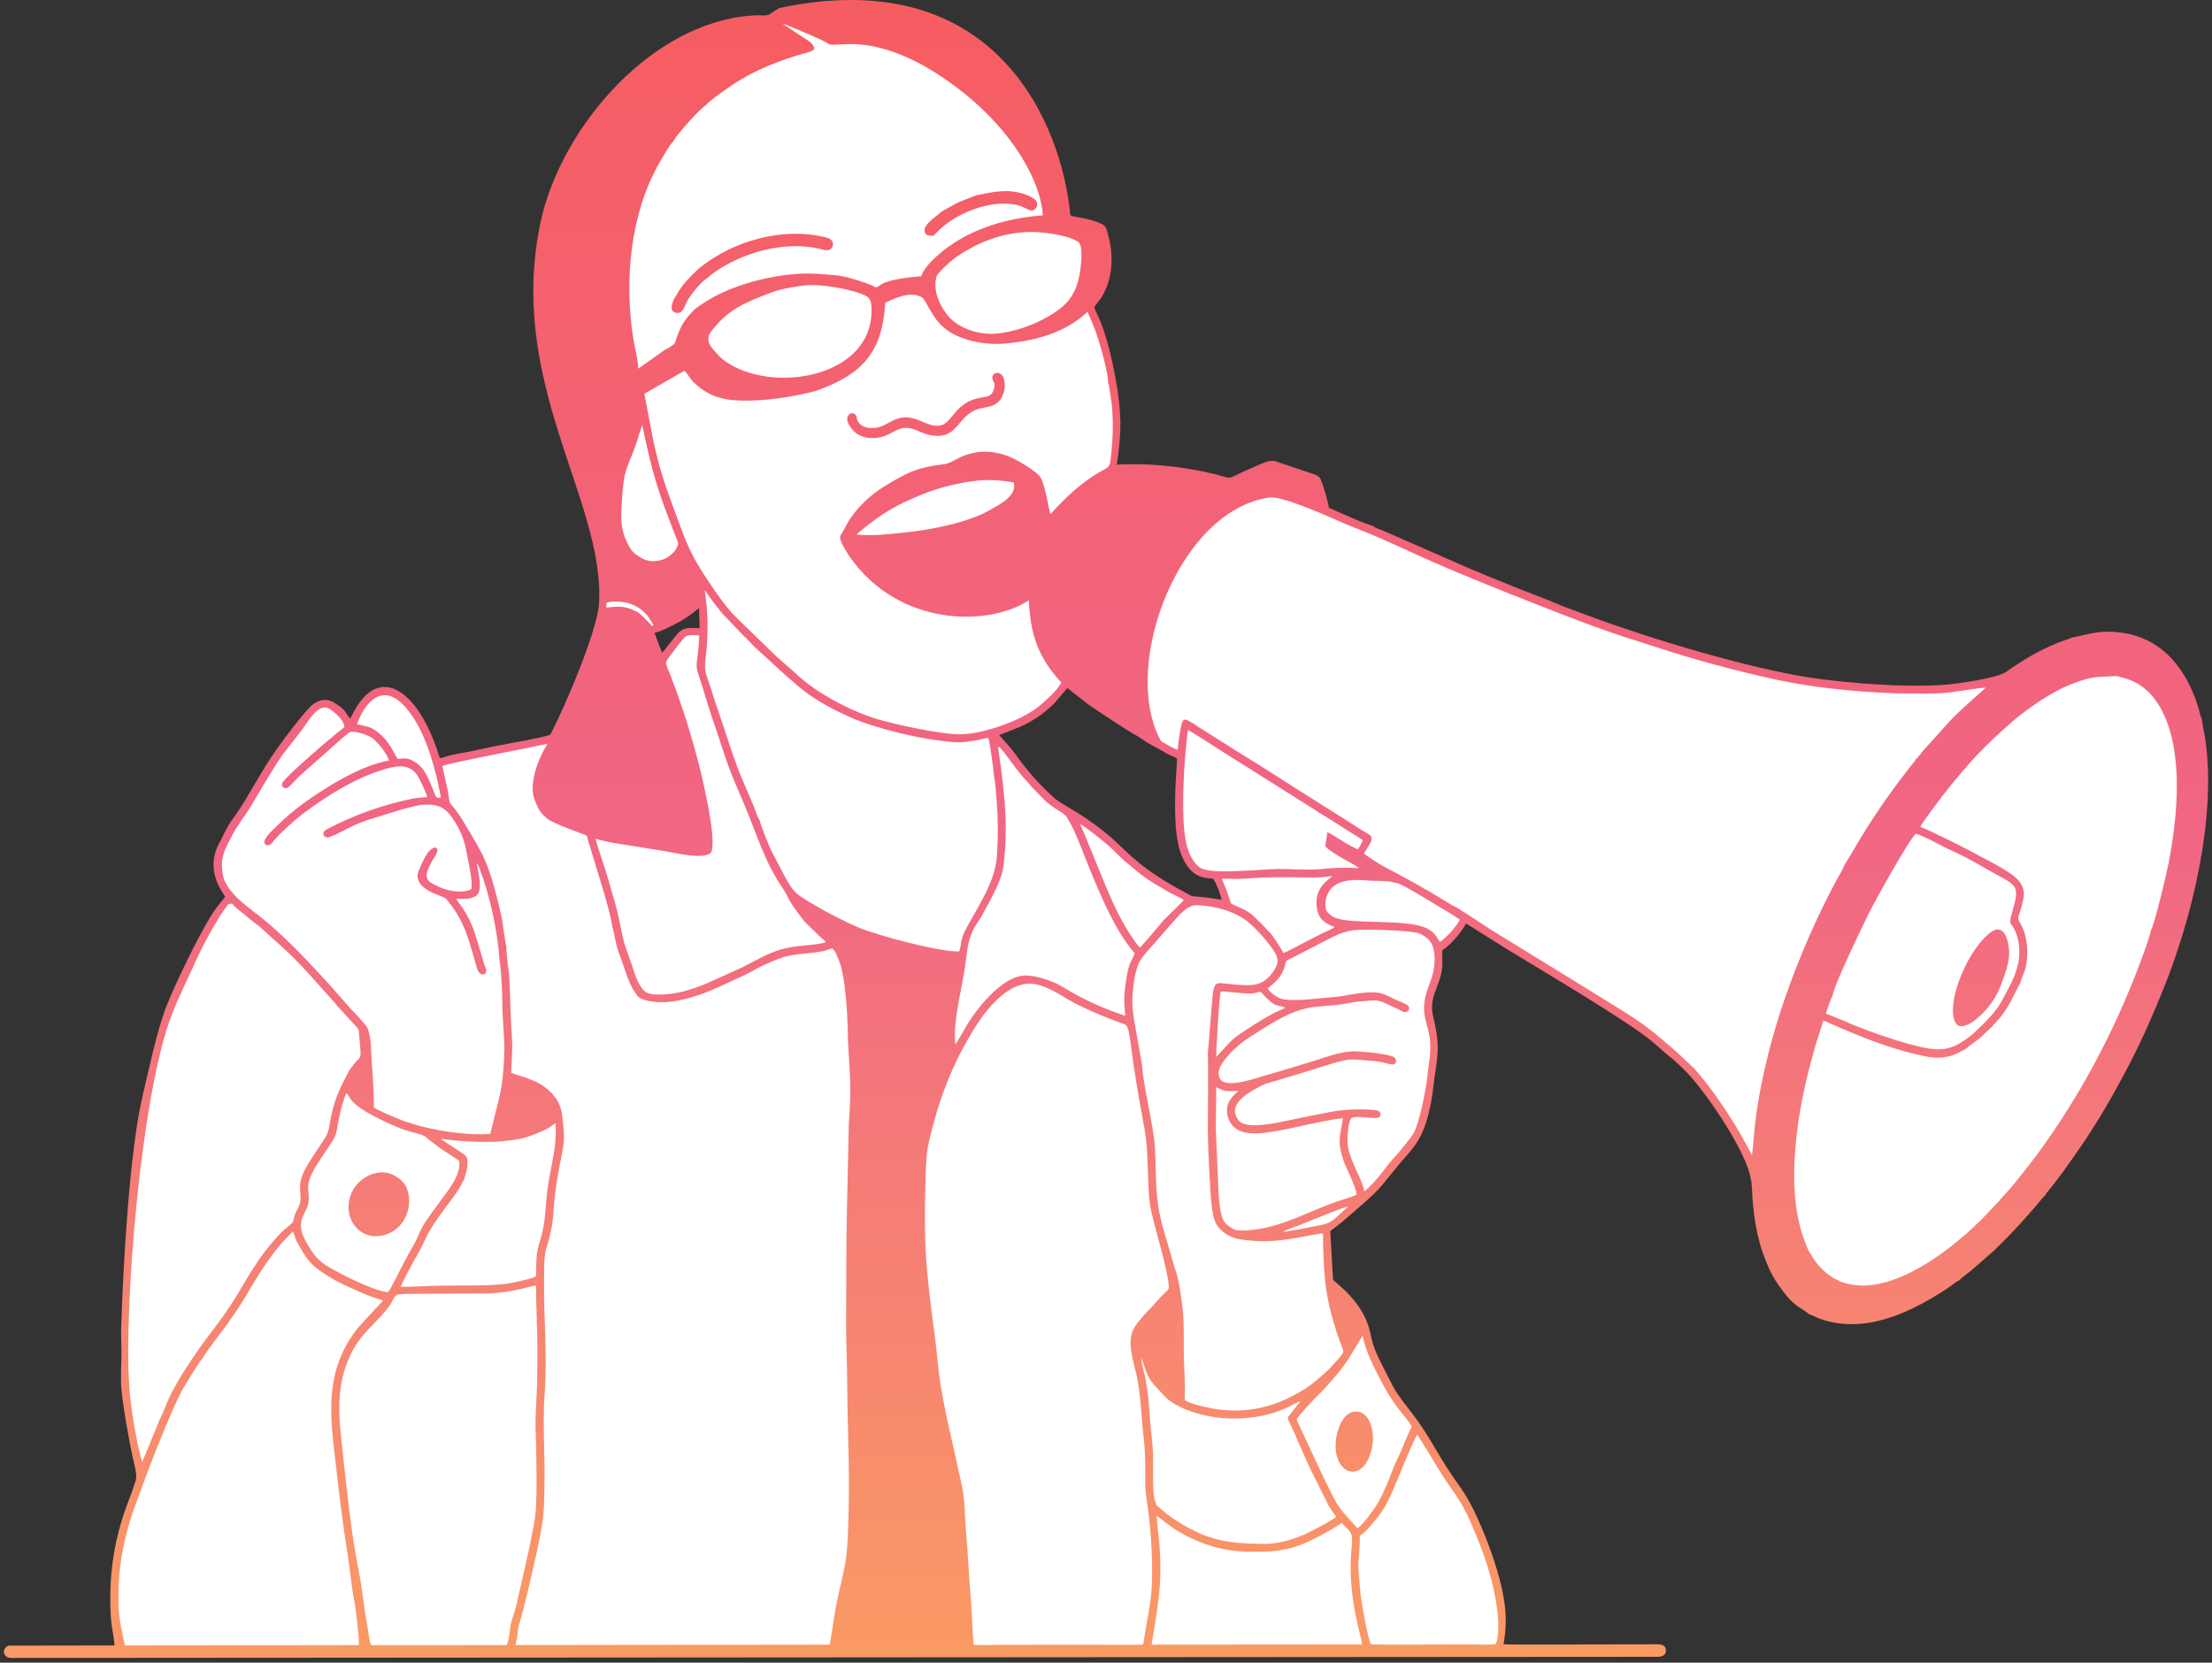 <svg width="407" height="306" viewBox="0 0 407 306" fill="none" xmlns="http://www.w3.org/2000/svg">
<rect x="0" y="0" width="407" height="306" fill="#333333" stroke="none"/>
<path fill-rule="evenodd" clip-rule="evenodd" d="M143.328 1.505C142.675 1.882 142.21 2.218 141.635 2.609C141.06 3 139.819 2.765 139.055 2.818C138.184 2.877 137.316 2.93 136.491 3.044C118.301 5.546 103.021 24.493 99.51 40.68C93.064 70.42 111.295 92.026 110.225 111.019C109.949 115.94 103.943 130.158 101.256 135.204C100.416 135.677 92.471 137.032 90.77 137.386C89.136 137.727 87.458 138.128 85.824 138.432C84.934 138.596 84.167 138.718 83.302 138.912C82.474 139.094 81.727 139.369 80.963 139.537C80.788 139.236 80.508 138.272 80.377 137.857C79.833 136.269 79.177 134.722 78.414 133.227C74.552 125.798 68.643 123.061 64.461 132.267C63.391 131.205 64.091 130.947 61.459 129.299C59.928 128.338 58.269 128.93 57.229 129.941C55.487 131.633 52.408 135.776 50.774 138.075C48.133 141.796 46.006 146.104 43.533 149.719C42.417 151.351 42.411 151.139 41.395 153.079C41.09 153.659 40.807 154.346 40.495 154.88C38.878 157.641 38.925 160.551 40.395 163.352C40.738 164.004 41.142 164.493 41.422 165.06C41.369 165.141 39.916 166.853 39.154 168.026C36.667 171.851 32.176 181.162 30.55 185.385C28.844 189.806 27.37 196.924 26.227 201.744C23.826 211.888 22.648 232.968 22.293 244.476C22.241 246.187 22.38 247.845 22.344 249.572C22.308 251.267 22.224 252.939 22.27 254.667C22.352 257.438 23.801 265.442 24.382 268.061C24.622 269.168 25.316 271.422 24.982 272.442C24.562 273.717 24.102 275.083 23.633 276.283C21.471 281.815 20.34 287.695 20.296 293.634C20.248 299.688 20.896 300.131 21.076 302.834L1.653 302.868C0.988 303.024 0.421 303.777 0.881 304.548C1.329 305.303 2.266 305.126 3.21 305.123C4.154 305.121 5.076 305.123 6.008 305.123H11.604L304.924 304.925C305.815 304.925 306.616 304.624 306.518 303.63C306.429 302.737 305.637 302.608 304.717 302.617C302.851 302.634 300.984 302.628 299.119 302.627C297.254 302.626 277.934 302.738 276.659 302.615C277.43 298.089 277.011 294.826 275.9 290.577C274.763 286.228 272.337 279.851 270.121 275.964C269.255 274.448 268.333 273.222 267.407 271.883C264.241 267.298 263.047 264.214 259.38 259.533C256.229 255.51 256.578 255.602 254.235 251.087C251.938 246.668 252.554 246.064 251.6 243.525C250.4 240.343 248.126 237.921 245.64 235.893C245.16 235.497 245.288 235.437 245.224 234.642L244.764 226.591L247.004 224.843C247.665 224.229 248.457 223.614 249.149 222.991C249.84 222.368 250.583 221.766 251.273 221.121C252.203 220.258 253.442 219.171 254.24 218.191L257.562 214.117C260.011 211.312 261.338 210.017 262.468 206.333C263.061 204.357 263.472 202.332 263.696 200.281C264.364 194.487 265.183 193.283 263.745 187.325C263.116 184.71 263.745 183.364 264.539 181.232C265.642 178.278 265.355 177.62 265.363 174.937C265.59 174.714 265.808 174.607 266.028 174.427C267.406 173.294 268.926 171.521 269.75 169.961L277.397 174.762C283.387 178.425 299.315 187.807 303.912 191.616C304.552 192.146 304.963 192.547 305.565 193.056C306.122 193.527 306.646 194.033 307.237 194.485C308.299 195.29 308.866 195.936 309.704 196.712C313.407 200.143 321.471 212.101 322.105 216.892C322.387 217.579 322.364 219.559 322.439 220.461C322.537 221.655 322.643 222.798 322.811 223.98C323.11 226.099 323.594 228.385 324.252 230.306C325.702 234.307 326.436 235.587 328.753 238.508C330.153 240.272 331.73 240.954 332.727 241.739C332.795 241.783 332.854 241.839 332.9 241.905C333.28 241.938 334.084 242.42 334.557 242.598C342.734 245.674 351.044 241.801 357.769 237.473C358.241 237.168 358.667 236.881 359.129 236.533C359.478 236.272 360.134 235.706 360.513 235.639C360.647 235.381 362.375 234.079 362.709 233.814L366.919 230.136C370.388 226.749 371.489 225.512 374.568 221.994C375.035 221.458 375.938 220.229 376.41 219.908C376.461 219.613 376.556 219.585 376.781 219.307C378.995 216.614 380.637 214.192 382.664 211.304C384.357 208.892 386.895 204.816 388.357 202.208C392.575 194.679 394.566 190.581 397.962 182.245C403.268 169.23 407.97 150.268 405.701 135.615C405.589 134.895 405.129 132.974 405.173 132.457L404.964 131.943C404.328 129.482 403.552 127.246 402.3 125.015C400.995 122.69 399.451 120.813 397.602 119.419C395.47 117.788 392.942 116.756 390.278 116.427C386.305 115.908 384.589 116.681 381.23 117.343C380.967 117.504 379.207 118.055 378.589 118.311C375.028 119.785 372.277 121.439 369.19 123.602C367.611 124.709 362.395 125.443 360.431 125.736C353.235 126.816 340.371 125.819 333.062 124.711C321.831 123.011 303.866 117.603 293.005 113.592L287.744 111.644C284.784 110.379 281.751 109.251 278.747 108.059C275.743 106.867 272.875 105.676 269.897 104.421L254.686 97.748C254.154 97.508 252.913 97.148 252.571 96.751C251.74 96.718 245.691 93.962 244.5 93.442C244.423 92.446 243.391 89.105 243.019 88.236C242.682 87.453 241.744 87.296 240.878 86.972L235.861 85.291C234.708 84.931 234.498 84.645 233.173 84.945C232.632 85.065 229.287 86.593 228.474 86.938C227.905 87.178 226.61 87.97 226.073 87.915C225.439 87.85 224.131 87.401 223.431 87.236C217.759 85.877 211.318 85.165 205.48 85.516C206.421 79.455 206.373 75.836 205.286 69.803C204.703 66.562 203.476 61.052 201.973 58.033C201.78 57.644 201.454 56.969 201.346 56.541C201.743 55.896 202.222 55.44 202.66 54.74C204.969 51.042 204.942 46.328 203.621 42.307C203.358 41.513 203.031 41.305 201.94 40.887C199.531 39.967 197.569 40.021 196.941 39.626C195.463 23.334 183.572 -7.082 143.309 1.495L143.328 1.505ZM120.437 116.484C121.776 116.168 123.679 115.144 124.859 114.521C126.875 113.459 128.513 111.956 128.621 111.905L128.734 115.614C124.972 115.388 125.333 115.862 122.49 119.349C122.37 119.49 122.322 119.559 122.184 119.742L121.835 120.128C121.727 119.97 120.474 116.664 120.432 116.484H120.437ZM187.616 133.801C188.804 133.27 189.945 132.639 191.027 131.917C192.054 131.192 193.023 130.389 193.926 129.516L196.39 126.635L198.772 128.493C199.508 129.063 200.282 129.704 201.115 130.249C203.09 131.543 206.721 134.028 208.708 135.145C209.643 135.671 210.362 136.193 211.208 136.741L215.197 138.95C215.488 139.097 216.397 139.456 216.562 139.566C216.546 141.051 216.375 142.533 216.312 144.058C216.15 148.072 215.969 154.367 217.552 157.771C218.766 160.38 220.146 161.613 223.173 161.7C223.773 162.43 224.557 164.546 224.767 165.583C223.429 165.413 222.141 165.168 220.762 165.053C218.671 164.876 219.789 165.131 217.425 163.896C214.931 162.592 211.422 160.399 209.334 158.595C208.906 158.226 208.563 157.926 208.133 157.594L204.692 154.339C203.867 153.618 203.187 153.076 202.262 152.372C200.569 151.075 198.798 149.884 196.958 148.805C195.998 148.246 195.024 147.678 194.212 147.054C193.354 146.392 190.955 143.945 190.296 143.178L188.785 141.387C187.119 139.381 186.952 138.721 184.853 136.429C184.506 136.05 184.183 135.636 183.843 135.282L187.616 133.801Z" fill="url(#paint0_linear_30_3161)"/>
<path fill-rule="evenodd" clip-rule="evenodd" d="M191.891 39.64C185.047 40.137 178.363 42.21 173.348 46.303C172.203 47.239 170.063 49.093 169.498 50.84C167.43 50.995 163.724 51.398 162.247 52.289C160.77 53.181 161.827 53.02 159.441 52.132C157.228 51.405 155.69 50.82 153.317 50.615C152.316 50.529 151.305 50.457 150.268 50.389C144.214 49.994 135.499 51.973 130.062 55.386C129.476 55.755 128.911 56.124 128.381 56.506C127.661 57.031 127.541 57.205 126.984 57.806C124.691 60.262 124.429 62.915 124.066 63.281C123.803 63.546 122.745 64.233 122.377 64.353L117.436 67.85C117.402 66.226 116.774 63.978 116.509 62.261C114.85 51.539 115.944 39.285 121.363 29.908C121.809 29.136 123.367 26.372 123.846 26.08C124.395 24.863 129.027 19.745 129.882 19.385C130.337 18.607 134.42 15.849 135.058 15.424C138.691 13.008 143.55 11.051 147.869 9.854C149.392 9.433 150.675 9.254 149.069 7.739L143.989 4.369C144.59 4.446 150.283 6.95 151.083 7.325C153.543 8.484 151.516 8.262 156.203 8.119C161.564 7.957 167.403 10.448 171.619 13.069C184.947 21.351 191.438 32.563 191.88 39.639L191.891 39.64ZM395.72 171.299C395.714 172.019 394.136 176.221 393.787 177.157C389.104 189.721 382.62 201.897 374.873 212.398C373.938 213.667 370.538 218.072 369.23 219.452L368.321 220.441C368.176 220.597 368.04 220.763 367.915 220.936C367.621 221.302 367.254 221.594 366.936 221.954C361.465 228.153 349.919 237.819 341.001 236.471C340.378 236.377 338.422 235.939 338.196 235.604C336.484 235.031 333.867 232.465 333.273 230.891C332.765 230.628 331.629 227.335 331.376 226.416C330.889 224.632 330.548 222.812 330.357 220.974C329.928 217.027 330.138 212.691 330.591 208.807C331.258 203.065 332.417 198.115 333.961 192.691C334.433 191.036 335.036 189.404 335.478 187.825C335.976 187.967 336.52 188.277 337.028 188.494C342.775 190.968 348.329 193.272 354.621 194.475C358.824 195.278 361.095 193.182 361.543 193.155L362.465 192.415C363.262 191.798 364.352 191.095 365.023 190.375C365.525 189.843 366.093 189.415 366.603 188.854L368.029 187.254C368.679 186.524 369.47 185.205 370.001 184.253C370.299 183.721 371.497 181.207 371.682 181.024C372.258 179.004 372.908 178.616 372.99 175.733C373.047 173.693 372.749 171.839 371.909 170.292C370.846 168.324 371.429 169.591 372.288 165.457C372.748 163.233 371.448 161.919 370.336 161.076C369.255 160.259 367.598 159.319 366.286 158.627C364.885 157.89 363.485 157.114 362.055 156.364C361.043 155.833 354.435 152.495 353.334 152.19C353.584 151.452 357.642 146.164 358.412 145.197C359.747 143.517 362.422 140.348 363.867 138.858C366.057 136.603 367.654 135.082 369.965 133.065C370.685 132.435 371.406 131.823 372.155 131.265C375.128 129.042 378.499 126.779 382.188 125.51C385.526 124.363 385.951 124.633 389.045 124.452C389.839 124.404 389.375 124.452 390.593 124.735C394.11 125.575 396.476 128.042 398.006 131.217C401.778 139.048 400.623 150.435 399.023 158.817C398.693 160.547 396.304 170.711 395.704 171.29L395.72 171.299ZM156.062 76.484C155.401 77.495 156.756 79.076 157.355 79.588C158.556 80.612 160.415 80.874 162.278 80.401C163.983 79.969 165.129 78.675 166.801 78.747C168.587 78.825 169.587 79.898 171.58 80.16C176.057 80.747 176.022 77.159 179.227 75.57C181.292 74.547 183.892 75.513 184.787 71.837C185.018 70.887 184.892 68.836 183.682 68.627C183.495 68.585 183.3 68.604 183.124 68.68C182.949 68.757 182.802 68.887 182.705 69.052C182.237 69.917 183.179 70.153 182.953 71.306C182.352 74.384 179.63 71.773 176.045 75.584C175.355 76.319 174.295 77.985 173.226 78.257C170.344 79 168.248 75.46 164.276 77.403C162.922 78.063 161.97 78.916 160.003 78.767C159.097 78.7 158.482 78.321 158.082 77.864C157.461 77.163 157.8 76.865 157.468 76.381C157.044 75.879 156.396 75.979 156.065 76.484H156.062ZM362.87 188.115C363.84 187.514 364.86 186.467 365.588 185.637C366.657 184.418 367.48 183.053 368.177 181.233C368.745 179.75 369.59 177.539 369.672 175.743C369.761 173.807 368.97 169.555 366.248 171.61C362.252 174.619 358.385 183.573 359.532 187.574C360.096 189.542 361.601 188.888 362.87 188.11V188.115ZM252.51 266.055C252.943 263.556 252.111 260.198 249.906 259.814C247.513 259.402 246.211 262.411 245.869 264.587C244.788 271.506 251.194 273.662 252.51 266.053V266.055ZM69.214 215.882C66.462 216.463 64.065 218.989 64.133 222.29C64.196 225.457 66.811 228.131 70.291 227.4C75.671 226.271 76.606 219.31 73.562 216.997C72.448 216.148 71.119 215.48 69.214 215.882ZM124.148 54.754C124.06 55.053 122.786 57.178 124.35 57.555C125.681 57.875 125.96 56.247 126.422 55.44C127.205 54.071 129.079 51.713 130.363 51.017L130.61 50.743C130.765 50.613 130.828 50.573 130.952 50.482C136.436 46.377 144.872 44.083 151.506 45.976C153.327 46.495 153.848 44.528 152.578 43.904C151.886 43.564 149.725 43.243 148.834 43.148C142.42 42.468 135.582 44.588 130.782 47.81C129.964 48.357 128.795 49.181 128.175 49.801C126.762 51.216 126.112 51.746 124.956 53.478C124.782 53.739 124.285 54.678 124.148 54.754ZM179.701 35.909L176.284 37.247L173.243 38.935L172.62 39.48C171.762 40.133 169.773 41.542 170.161 42.71C170.401 43.43 171.012 43.377 171.756 43.4L173.047 42.102C176.348 39.102 181.932 36.919 186.465 37.596C188.918 37.956 189.431 39.277 190.427 38.492C190.553 38.389 190.655 38.261 190.728 38.115C190.8 37.97 190.84 37.811 190.846 37.648C190.851 37.486 190.822 37.324 190.76 37.174C190.699 37.024 190.605 36.889 190.487 36.778C190.137 36.432 189.375 36.065 188.815 35.852C185.594 34.634 182.898 35.299 179.705 35.909H179.701ZM250.197 282.673C250.613 282.341 250.836 282.233 251.195 281.88C251.554 281.528 251.726 281.322 252.056 280.941C254.271 278.381 254.794 277.608 256.326 274.219C257.175 272.341 259.964 265.171 260.75 264.065C261.131 264.378 264.968 270.953 265.937 272.356C268.301 275.776 269.15 276.826 270.903 280.878C273.127 286.025 274.798 290.891 275.525 296.526C275.708 297.944 275.856 301.401 275.197 302.574C274.342 302.779 270.684 302.636 269.544 302.636C266.942 302.636 253.648 302.756 252.254 302.624C251.695 301.736 250.472 294.797 250.333 293.382C249.567 285.835 250.141 288.648 250.202 282.669L250.197 282.673ZM212.827 278.989C212.923 281.029 213.264 282.984 213.385 285.031C213.677 289.911 213.436 292.515 212.777 297.222L211.893 302.684L250.597 302.654C250.691 301.611 247.808 294.034 248.676 284.969C248.952 282.088 248.752 282.189 246.837 280.276C246.485 280.636 243.955 282.083 243.268 282.452C237.946 285.299 235.415 285.693 229.364 285.573C226.12 285.489 222.924 284.768 219.958 283.45C215.295 281.382 214.039 279.648 212.822 278.989H212.827ZM238.558 261.258C238.755 260.87 239.021 260.623 239.288 260.283L240.873 258.47C241.189 258.144 241.381 257.99 241.713 257.611C242.228 257.022 242.843 256.515 243.404 255.904C246.045 253.023 247.323 251.503 249.355 248.065L250.71 245.825C251.297 248.861 253.038 252.141 254.513 254.906C256.914 259.401 258.731 260.681 259.756 262.556C258.967 264.158 258.297 265.785 257.595 267.49C257.235 268.36 256.812 269.05 256.46 269.955C256.118 270.833 255.821 271.7 255.456 272.548C254.809 274.052 253.908 276.118 253.065 277.349C252.592 278.039 250.56 280.937 249.747 281.245L247.909 279.192C247.244 278.463 246.749 277.913 246.175 277.031C244.723 274.783 240.023 264.363 238.562 261.26L238.558 261.258ZM71.804 240.113C72.353 239.311 72.479 238.335 73.398 238.213C74.282 238.093 77.641 238.115 78.667 238.106C81.029 238.082 83.429 238.088 85.758 238.059C90.112 238.004 91.686 238.193 95.808 237.237C96.504 237.075 98.068 236.637 98.628 236.58C98.628 239.565 98.781 242.489 98.847 245.476C98.914 248.547 98.883 251.499 98.82 254.567C98.76 257.539 98.451 260.303 98.564 263.359C98.672 266.271 98.712 269.235 98.721 272.152C98.728 275.006 98.733 277.985 98.216 280.712C97.227 285.942 96.145 290.393 94.975 295.543C94.69 296.79 94.174 297.924 93.965 299.034C93.685 300.52 93.816 301.348 93.229 302.779L68.278 302.786C67.899 301.995 67.819 300.412 67.619 299.386C66.966 296.036 66.68 292.441 65.938 288.785C64.625 282.35 63.786 273.861 63.042 267.088C62.346 260.714 61.689 255.291 64.483 249.371C66.534 245.017 69.526 243.439 71.807 240.113H71.804ZM209.976 249.931L210.182 250.372C210.575 251.511 210.922 252.8 211.547 253.804C212.217 254.884 213.304 255.844 214.091 256.756C215.538 258.437 218.407 259.698 221.338 260.402C226.519 261.648 232.57 261.201 237.382 258.78C237.983 258.481 238.734 258.043 239.304 257.851C239.063 258.24 236.985 260.685 236.929 260.962C237.004 261.386 237.731 262.747 237.959 263.263C239.007 265.622 239.974 268.019 241.091 270.321L244.475 277.13C244.955 277.955 245.38 278.467 245.857 279.145C245.257 279.812 240.486 282.207 239.882 282.463C237.512 283.461 235.111 284.186 232.165 284.143C226.132 284.055 222.424 283.536 217.187 280.332C214.856 278.905 214.805 278.702 213.173 277.354C212.749 277.003 212.862 277.212 212.693 276.649C212.55 276.179 212.462 276.297 212.379 275.748C211.976 273.053 212.259 269.528 212.101 266.654C212.024 265.24 211.817 263.784 211.688 262.357C211.366 258.828 211.469 257.616 210.786 253.864C210.566 252.649 210.051 251.092 209.972 249.931H209.976ZM66.967 243.172L65.877 244.38C65.183 245.237 64.553 246.145 63.993 247.096C59.631 254.599 60.959 262.1 61.902 270.516C62.513 275.968 63.188 281.263 64.033 286.562C64.385 288.756 64.782 292.758 65.17 294.531C65.424 295.688 66.13 301.583 66.026 302.777L22.975 302.832C22.475 300.203 21.872 298.205 21.809 295.331C21.689 289.647 22.307 285.389 23.883 280.026C24.518 277.865 25.397 275.78 26.158 273.607C27.438 269.958 31.886 258.542 33.867 255.242C34.478 254.226 36.26 251.297 37.015 250.29C37.047 250.246 37.103 250.17 37.135 250.133C37.171 250.084 37.217 250.044 37.27 250.013C37.594 249.21 40.687 245.238 41.472 244.157C42.853 242.243 44.166 240.385 45.464 238.155C46.736 235.97 47.935 233.981 49.314 232.014C50.013 231.017 50.762 230.078 51.484 229.189C52.207 228.299 53.057 227.524 53.853 226.677L54.056 227.016C54.486 228.107 54.167 227.719 55.023 229.239C56.704 232.222 57.412 233.001 60.382 234.872C61.843 235.795 63.483 236.574 65.214 237.336C67.789 238.471 67.799 238.484 70.465 239.349C70.359 239.589 67.615 242.386 66.964 243.165L66.967 243.172ZM179.139 302.687C178.892 299.354 178.794 296.049 178.505 292.724C178.217 289.399 178.126 286.072 177.81 282.74C177.488 279.326 177.645 276.3 176.882 272.972C176.222 270.091 175.613 267.08 174.944 264.219C174.269 261.328 173.662 258.413 173.153 255.411C172.611 252.231 172.416 249.013 171.999 245.88C170.262 232.865 169.922 228.722 170.332 216.003C170.478 211.538 170.646 211.001 171.773 206.76C173.256 201.177 175.352 196.043 177.939 191.542C178.603 190.383 179.226 189.31 179.941 188.249C180.329 187.675 180.634 187.21 181.011 186.722C182.65 184.6 185.508 181.466 188.764 181.074C191.493 180.745 194.328 182.653 196.499 183.926C198.757 185.246 201.201 186.285 203.776 187.34C204.432 187.608 205 187.821 205.663 188.061C207.64 188.781 207.507 188.061 208.236 193.488C208.649 196.587 209.129 199.677 209.669 202.721C210.188 205.647 210.944 208.992 211.071 212C211.528 222.89 211.036 220.214 213.813 230.561C214.018 231.329 215.333 236.562 215.014 237.196C214.833 237.556 214.031 238.196 213.687 238.568C213.462 238.808 213.285 239.006 213.07 239.252L211.837 240.63C210.962 241.44 209.303 243.325 208.722 244.311C207.267 246.787 208.429 249.991 209.123 253.11C209.843 256.351 209.895 259.283 210.226 262.644C210.385 264.244 210.587 265.836 210.66 267.445C210.74 269.246 210.728 270.926 210.721 272.741C210.714 274.677 210.968 275.839 211.213 277.614C211.814 281.994 212.214 288.485 211.858 292.817C211.577 296.254 210.863 298.977 210.443 301.982C210.356 302.602 210.489 302.675 209.895 302.694C207.374 302.773 203.111 302.687 200.49 302.694L184.5 302.711C182.994 302.711 180.53 302.858 179.136 302.682L179.139 302.687ZM236.052 226.688C236.543 226.382 238.365 225.758 239.061 225.488C241.627 224.488 245.775 222.709 248.04 222.031C247.869 222.185 247.714 222.361 247.51 222.546L246.421 223.552C244.542 225.34 243.963 225.303 241.364 225.792C239.986 226.052 237.105 226.663 236.052 226.688ZM71.37 237.819C68.708 237.598 62.674 234.448 60.608 233.258C58.756 232.188 57.889 231.198 56.802 229.371C55.815 227.709 54.75 225.932 55.826 223.643C56.29 222.659 56.787 222.048 56.812 220.705C56.832 219.443 56.495 218.49 56.894 217.224C57.404 215.597 58.783 213.623 59.617 212.348C60.131 211.565 60.683 210.801 61.178 210.007C61.803 208.995 61.898 208.478 62.114 207.16C62.305 206.004 63.058 202.45 63.692 201.315L63.781 201.183C64.073 201.514 64.362 202.109 64.641 202.459C66.273 204.499 71.502 206.81 73.851 207.74C75.829 208.519 77.661 208.616 78.511 209.376C78.858 209.7 79.229 209.998 79.62 210.267C80.093 210.593 80.319 210.836 80.782 211.201C81.011 211.382 84.337 213.411 84.505 213.712C84.865 216.053 82.557 218.976 81.66 220.193C80.977 221.119 80.319 221.977 79.667 222.896C79.058 223.757 78.377 224.667 77.814 225.638C77.23 226.647 76.847 227.808 76.287 228.809C75.728 229.81 75.214 230.741 74.639 231.757C73.928 233.015 72.046 237.065 71.38 237.826L71.37 237.819ZM85.381 217.104C85.637 216.133 85.944 215.476 86.011 214.308C86.094 212.894 85.789 212.727 84.919 212.148L81.107 209.634C81.784 209.615 82.908 209.825 83.663 209.896C86.42 210.15 89.191 210.218 91.957 210.1C94.325 209.774 95.479 209.801 97.659 209.019C98.79 208.611 100.24 208.05 101.227 207.388C101.55 207.173 101.912 206.864 102.196 206.758C102.591 211.693 100.967 215.325 100.529 220.802C100.321 223.405 100.202 225.345 99.528 227.771C99.219 228.888 98.908 229.803 98.771 230.995C98.622 232.279 98.696 233.599 98.628 234.89C97.985 235.329 94.384 236.083 93.312 236.256C90.368 236.727 83.673 236.541 80.265 236.631C78.104 236.687 75.896 236.837 73.737 236.833C73.916 236.201 75.981 232.329 76.435 231.559C78.571 227.935 78.051 227.729 80.683 224.016C81.259 223.2 81.763 222.517 82.325 221.763C83.175 220.609 84.038 219.551 84.746 218.288C84.903 218.011 85.211 217.279 85.381 217.106V217.104ZM223.782 200.091L223.699 207.613L224.223 219.856C224.403 221.56 224.518 223.967 225.424 225.051C225.729 225.411 226.756 226.205 227.322 226.347C228.262 226.587 229.376 226.442 230.37 226.347C235.392 225.886 240.194 223.326 244.752 221.579C245.738 221.2 249.102 220.163 249.575 219.898C249.614 218.561 247.654 214.989 247.167 213.502C245.958 209.836 246.652 208.892 247.089 205.805C243.909 206.034 236.929 207.994 232.801 208.47C229.911 208.801 227.472 208.544 226.34 206.542C225.793 205.573 225.527 204.283 225.98 203.124C226.447 201.945 227.171 201.485 227.859 200.744C227.041 200.784 226.453 200.888 225.592 200.771C224.558 200.629 224.475 200.338 223.779 200.088L223.782 200.091ZM29.469 261.068L26.163 269.078C25.012 265.003 24.064 259.235 23.775 254.969C22.789 240.434 25.953 201.107 31.69 186.528C33.011 183.167 34.572 180.159 35.99 176.937C36.877 174.916 38.952 171.011 40.222 168.98C40.37 168.74 40.418 168.657 40.568 168.421C40.697 168.214 40.731 168.112 40.888 168.049C41.075 167.615 41.333 167.319 41.598 166.96C41.958 166.48 41.873 166.323 42.719 166.322C43.029 166.748 43.358 166.964 43.794 167.343L47.056 170.017C47.066 169.999 47.095 170.059 47.11 170.082C47.34 170.137 47.538 170.335 47.778 170.554L52.031 174.395C54.357 176.455 56.685 179.053 58.787 181.426L61.533 184.475C61.735 184.689 61.819 184.862 62.013 185.092L64.213 187.486C66.494 190.1 65.866 188.558 66.239 192.333C66.505 195.046 66.325 194.366 65.253 195.71C63.895 197.414 64.431 196.715 63.475 198.527C62.293 200.766 61.553 202.652 60.969 205.212C60.713 206.334 60.58 208.058 60.09 208.933C59.369 210.219 57.627 212.623 56.501 214.539C54 218.788 56.128 219.741 54.895 222.221C54.627 222.761 54.369 223.181 54.174 223.799C54.066 224.135 54.054 224.441 53.95 224.775C53.845 225.109 52.509 226.161 52.199 226.418C51.793 226.778 51.411 227.162 51.053 227.569C49.539 229.209 48.389 230.72 47.035 232.745C45.805 234.58 44.719 236.536 43.553 238.46C42.352 240.438 41.111 242.19 39.822 243.921C39.156 244.816 38.501 245.644 37.845 246.539C35.998 249.06 33.933 252.106 32.371 254.856C31.803 255.847 31.289 256.866 30.829 257.911C30.589 258.446 29.663 260.823 29.462 261.067L29.469 261.068ZM223.789 194.514C223.729 193.216 224.337 183.573 224.611 182.478C225.849 182.429 228.548 182.911 230.276 182.838C230.947 182.808 231.428 182.552 231.97 182.533C234.777 185.712 234.945 184.796 236.454 185.439C235.974 185.808 235.164 186.055 234.58 186.353C233.19 187.061 230.738 188.553 229.518 189.382C226.797 191.225 226.996 191.024 225.075 193.133C224.529 193.733 224.235 194.06 223.791 194.515L223.789 194.514ZM233.264 181.934C233.445 181.706 233.92 181.377 234.181 181.148C236.457 179.151 236.371 177.522 236.621 176.99C236.769 176.677 237.237 176.551 237.591 176.365L244.116 172.993C245.924 172.09 246.568 171.673 248.841 171.228C250.44 170.913 259.665 171.21 261.032 171.765C262.65 172.42 263.709 173.418 263.907 175.45C264.115 177.6 263.74 179.248 263.036 181.024C260.778 186.717 262.974 188.08 263.156 192.02C263.254 194.189 262.821 196.049 262.627 198.095C262.407 200.411 261.133 206.796 260.066 208.617C259.638 209.35 257.842 211.562 257.219 212.264L255.674 214.018C255.165 214.626 254.747 215.218 254.233 215.878C253.531 216.784 251.838 218.729 251.005 219.239C250.708 217.042 248.39 213.806 247.987 210.785C247.852 209.787 248.003 206.357 248.658 205.811C249.248 205.308 251.772 205.735 253.053 205.758C254.433 205.785 254.156 204.51 253.402 204.375C252.533 204.218 250.956 204.158 250.059 204.175C248.334 204.21 246.857 204.264 245.227 204.568C242.354 205.1 239.412 205.708 236.573 206.302C234.392 206.76 229.145 207.922 227.844 206.137C225.778 203.304 229.453 201.283 231.23 200.275C232.956 199.296 233.186 199.395 235.06 198.814C236.381 198.403 237.709 198.01 239.061 197.614C241.685 196.84 244.39 195.851 247.055 195.227C248.905 194.793 250.008 195.066 251.858 195.187C252.65 195.231 253.438 195.33 254.216 195.483C254.594 195.559 256.064 195.964 256.338 195.906C257.105 195.759 257.058 194.775 256.248 194.436C255.817 194.254 254.663 194.05 254.126 193.955C252.814 193.721 250.715 193.547 249.365 193.499C246.707 193.403 243.293 194.82 240.874 195.53C238.206 196.315 235.557 197.163 232.87 197.915C231.215 198.38 225.602 200.436 224.511 198.592C223.454 196.81 225.496 194.816 226.719 193.468L228.076 192.228C229.01 191.467 230.11 190.77 231.213 190.068C234.514 187.974 237.977 185.725 241.997 185.302C243.583 185.133 245.205 185.062 246.761 184.839C247.526 184.729 248.22 184.592 248.996 184.451C249.89 184.289 250.456 184.313 251.361 184.217C253.416 184 253.771 184.091 255.482 184.911C256.082 185.198 256.652 185.463 257.255 185.737C257.634 185.911 257.906 186.109 258.184 186.207C259.133 186.54 259.596 185.529 259.051 185.062C258.894 184.942 258.724 184.84 258.545 184.757C258.052 184.508 257.603 184.329 257.083 184.11C255.982 183.651 255.435 183.208 254.241 182.856C252.284 182.279 248.984 182.976 246.933 183.313C245.679 183.522 244.411 183.575 243.141 183.7C241.22 183.887 237.29 184.367 235.56 183.749C234.808 183.48 233.527 182.502 233.269 181.939L233.264 181.934ZM222.23 193.972C222.359 194.812 222.23 206.996 222.238 208.309C222.262 210.876 222.626 219.464 222.938 221.826C223.298 224.51 223.562 225.56 225.171 226.794C226.78 228.028 228.275 228.174 230.683 228.369C236.152 228.81 241.859 226.948 243.42 227.033C243.532 234.871 243.78 238.567 246.061 245.569C246.211 246.029 247.166 248.467 247.169 248.676C247.169 249.238 245.706 250.688 245.368 251.076C244.261 252.368 243.305 253.117 242.062 254.166C240.702 255.314 239.876 255.772 238.27 256.67C234.1 258.999 229.459 260.009 224.571 259.448C222.89 259.254 219.064 258.479 217.982 257.66C218.123 254.826 217.845 251.989 217.812 249.164C217.781 246.388 217.895 243.489 217.59 240.773C217.35 238.654 216.882 235.225 216.184 233.467L214.237 226.829C212.338 220.481 212.846 217.257 212.505 211.303C212.367 208.863 211.785 206.201 211.359 203.827C211.149 202.664 210.063 197.194 210.201 196.438L209.264 191.036C208.942 189.356 208.582 187.448 208.41 185.715C208.195 183.521 208.59 179.561 209.444 177.495C210.141 175.804 212.137 174.055 213.539 172.298L216.439 169.003C217.238 168.174 218.496 166.57 220.271 166.602C223.446 166.655 227.285 167.752 229.637 169.672C231.118 170.882 234.939 174.917 235.072 176.641C235.192 178.147 233.426 179.957 232.694 180.464C231.166 181.519 229.528 181.366 227.462 181.22C224.157 180.987 223.558 180.32 223.206 182.564C223.005 183.846 222.286 193.877 222.223 193.967L222.23 193.972ZM264.949 173.355C265.79 172.86 268.191 170.377 268.586 169.244L267.367 168.426C265.506 167.312 258.122 162.73 257.153 162.561C256.595 162.464 256.023 162.262 255.533 162.21C254.27 162.083 252.875 162.153 251.644 162.051C248.965 161.831 246.702 161.874 245.082 163.371C244.512 163.897 243.919 165.052 243.882 166.144C243.842 167.27 243.914 167.895 245.289 168.721C248.095 170.401 259.674 168.815 263.04 171.153C264.315 172.04 264.241 172.436 264.95 173.355H264.949ZM369.859 169.895C369.979 169.415 369.739 169.586 370.192 168.055C371.881 162.231 371.06 163.197 364.618 159.423C362.701 158.293 360.723 157.268 358.694 156.353C357.037 155.622 354.147 153.885 352.494 153.443C351.259 154.503 344.837 166.109 344.12 167.567C343.134 169.572 337.156 181.818 337.233 183.205C336.993 183.481 336.688 184.424 336.559 184.785C336.355 185.357 336.098 185.949 335.973 186.551L339.702 188.046C339.874 188.251 344.494 189.984 345.197 190.222C347.189 190.901 349.102 191.554 351.19 192.126C357.163 193.766 358.994 193.514 363.019 190.292L364.977 188.417C367.487 185.796 367.798 185.319 369.66 181.71C371.175 178.77 372.106 175.965 371.182 172.441C371.064 171.964 370.887 171.504 370.657 171.07C370.445 170.672 370.193 170.199 369.861 169.895H369.859ZM224.804 161.748C225.044 162.348 225.422 163.124 225.712 163.909C225.817 164.196 226.456 166.199 226.487 166.238C226.622 166.407 228.251 167.078 228.578 167.237C229.28 167.569 229.936 167.99 230.529 168.491L232.5 170.421C233.426 171.539 233.683 171.407 234.969 173.443L236.187 175.401C237.54 174.833 241.073 172.834 243.166 171.838C243.646 171.61 245.279 170.891 245.568 170.648C243.501 169.826 242.257 168.9 242.232 166.147C242.208 163.597 243.793 162.306 245.131 161.284C244.309 161.243 243.579 161.419 242.769 161.467C241.91 161.52 241.03 161.49 240.169 161.476C236.08 161.405 234.105 161.403 229.975 161.638C229.135 161.686 228.294 161.758 227.477 161.768C226.659 161.777 225.59 161.673 224.808 161.747L224.804 161.748ZM209.693 174.414C210.087 174.139 213.12 170.554 213.593 169.955C214.509 168.798 217.593 166.053 217.796 165.648C217.341 165.235 215.747 164.598 215.107 164.223C214.207 163.699 213.39 163.22 212.533 162.7C209.87 161.08 208.762 159.957 206.693 158.245C206.047 157.709 204.678 156.197 203.451 155.197C202.643 154.54 199.543 151.99 198.732 151.678C199.591 153.56 200.372 155.603 201.188 157.559C203.671 163.522 205.741 169.442 209.696 174.413L209.693 174.414ZM242.464 149.447C243.205 149.75 247.62 152.669 248.764 153.357C249.165 153.597 250.488 154.386 250.753 154.659C250.607 155.096 250.089 155.993 249.841 156.319C248.863 155.885 247.92 155.377 247.019 154.8C246.462 154.454 244.703 153.315 244.229 153.183L243.843 155.757C245.321 157.283 249.308 159.09 250.058 159.749C249.409 159.813 248.857 159.692 248.16 159.716C247.523 159.735 246.897 159.723 246.262 159.731C245.015 159.741 243.96 159.879 242.765 159.979C240.496 160.169 237.636 159.919 235.268 159.936C231.99 159.96 223.599 160.928 221.16 159.867C219.729 159.246 218.706 157.107 218.278 155.255C217.13 150.284 217.902 139.219 218.574 134.357C219.025 134.511 224.07 137.786 224.62 138.128L242.216 149.218C242.442 149.369 242.415 149.329 242.464 149.447ZM188.793 179.537C190.576 179.562 192.423 180.213 193.914 180.808C195.098 181.288 196.763 182.414 198.099 183.119C200.224 184.271 202.426 185.274 204.69 186.12C205.448 186.413 206.328 186.665 207.036 186.96C207.048 186.833 206.842 184.837 206.863 183.822C206.897 182.162 207.256 179.434 207.724 177.873C207.987 176.995 208.621 176.035 208.778 175.432C204.434 170.579 200.872 160.798 198.282 154.357C197.924 153.447 197.508 152.561 197.037 151.704C196.374 150.514 196.154 150.024 195.262 149.482C194.088 148.77 192.778 147.913 191.9 146.953L189.979 144.976C189.599 144.616 189.405 144.256 189.05 143.905C187.681 142.554 186.016 140.106 184.67 138.394C184.452 138.116 183.965 137.519 183.661 137.358C183.724 138.558 183.995 139.829 184.141 141.02C184.622 144.929 185.042 148.434 185.05 152.454C185.05 154.929 184.915 157.775 184.498 160.136C184.081 162.497 181.829 166.355 180.635 168.577C180.184 169.417 179.544 170.159 179.075 171.114C177.975 173.366 177.964 175.176 177.582 177.812C176.982 181.893 175.283 188.232 175.781 192.223C176.021 191.995 177.785 188.829 178.182 188.207C180.197 185.057 184.666 179.472 188.788 179.53L188.793 179.537ZM112.669 170.6C112.217 167.193 109.381 158.761 108.283 154.912C108.192 154.592 108.116 154.183 107.975 153.823C107.917 153.673 101.682 151.583 100.62 150.616C99.319 149.433 99.128 149.099 98.365 147.175C97.137 144.087 99.348 139.029 100.714 136.921C99.153 137.152 97.382 137.609 95.779 137.912C94.176 138.216 92.53 138.539 90.942 138.873C89.277 139.216 82.399 140.553 81.382 140.978L82.388 145.531C82.969 148.659 82.256 146.915 84.101 149.425C85.07 150.739 87.488 154.897 88.342 156.474C89.663 158.917 90.575 161.842 91.329 164.783C91.72 166.308 92.079 167.746 92.387 169.32C92.525 170.026 93.002 173.945 93.192 174.211C93.08 175.266 93.607 178.469 93.694 179.822C93.814 181.755 93.866 183.69 93.928 185.634C93.989 187.631 94.104 189.482 94.216 191.426C94.336 193.599 94.087 195.374 94.062 197.428C94.744 197.788 95.933 198.028 96.743 198.332C98.87 199.13 99.841 199.589 101.395 201.071C101.865 201.521 102.619 202.538 102.885 203.214C103.411 204.492 103.311 204.521 103.497 205.95C104.058 210.229 103.67 210.713 102.888 214.953C102.535 216.873 102.222 218.794 102.017 220.739C101.796 222.821 101.831 224.839 101.282 226.808C101.138 228.079 100.471 229.486 100.275 230.889C100.063 232.397 100.127 234.393 100.109 235.978C100.031 242.903 100.736 249.098 100.211 256.41C99.971 259.834 100.03 263.112 100.126 266.546C100.222 269.98 100.222 273.449 100.097 276.869C99.977 280.033 99.355 282.906 98.708 285.897C98.315 287.703 96.235 296.87 95.669 298.439C95.416 299.134 95.331 299.805 95.256 300.614C95.172 301.514 94.974 301.98 94.833 302.761L152.682 302.69C153.2 299.643 153.564 296.622 154.223 293.646C154.87 290.73 155.684 287.847 155.877 284.731C156.569 273.513 155.934 264.463 155.87 253.661C155.848 250.171 155.65 246.787 155.679 243.272C155.733 236.43 155.668 229.267 155.838 222.491L156.179 206.777C156.379 204.242 156.539 201.006 156.4 198.212C156.265 195.372 156.025 192.516 155.978 189.621C155.929 186.459 155.571 180.647 154.633 177.509C154.453 176.974 154.245 176.449 154.008 175.937C153.655 175.097 153.696 175.097 153.112 174.559C151.609 174.907 152.496 174.963 149.84 175.292C145.075 175.881 145.126 175.52 140.316 177.729C139.392 178.153 138.601 178.63 137.702 179.112C136.804 179.595 135.929 179.966 134.983 180.389C133.074 181.244 131.402 182.125 129.352 182.851C126.365 183.91 122.637 184.977 119.185 184.181C117.677 183.834 117.437 183.564 116.75 182.512C115.643 180.819 115.153 178.911 114.409 176.858C114.066 175.916 113.681 174.887 113.414 173.857C113.21 173.072 112.884 171.129 112.669 170.597V170.6ZM84.674 169.226C84.136 168.211 83.446 167.078 82.702 166.201C82.065 165.446 82.274 165.397 81.155 164.952C79.991 164.489 76.661 163.392 76.82 161.009C77.104 159.861 77.938 158.096 78.562 157.158C79.785 155.322 81.287 155.783 79.952 157.749C79.621 158.234 79.329 158.744 79.076 159.273C77.868 161.724 78.608 162.274 80.934 163.293C82.855 164.133 85.453 164.431 86.719 163.62C86.978 162.317 86.359 159.504 86.118 158.201C85.582 155.373 85.278 153.797 83.763 151.359C82.274 148.95 81.067 147.859 77.771 148.111C75.778 148.261 70.395 150.088 68.166 150.752C64.735 151.783 63.228 153.087 60.653 154.039C59.572 154.439 59.008 153.227 60.081 152.663C65.237 149.96 69.85 148.311 75.648 147.04C76.741 146.799 77.47 146.814 78.601 146.702C78.369 145.75 77.154 143.146 76.642 142.483C75.59 141.115 74.102 140.747 71.96 141.253C66.135 142.627 59.984 146.527 55.484 149.961C54.128 150.997 51.738 153.165 50.549 154.522C50.379 154.717 50.209 154.971 50.02 155.181C49.299 155.984 48.256 155.441 48.807 154.404C49.214 153.639 50.202 152.747 50.522 152.399C50.768 152.128 50.894 152.059 51.144 151.82C52.568 150.435 54.084 149.148 55.682 147.967C59.857 144.917 66.392 140.852 71.577 139.972C71.137 138.593 69.598 136.671 68.501 135.85C67.617 135.19 65.019 134.401 64.359 134.759C63.804 135.063 61.202 137.4 60.426 138.12L55.542 142.43C54.893 142.972 54.333 143.688 53.741 144.221C53.44 144.489 53.109 144.964 52.755 145.036C52.188 145.149 51.794 144.761 51.9 144.196C52.036 143.437 58.901 137.474 60.376 136.274L63.393 133.78C63.222 132.445 61.687 131.139 60.666 130.489C58.57 129.157 56.684 132.89 55.37 134.571L51.872 139.072C50.846 140.539 49.782 142.351 48.751 144.033C47.719 145.714 46.799 147.394 45.757 149.032C44.677 150.743 43.596 151.997 42.635 153.908C41.6 155.982 40.616 157.408 40.874 159.975C41.017 161.386 41.172 161.944 41.826 163.015C43.293 165.415 45.861 167.085 48.012 168.818C52.538 172.477 56.201 176.414 60.079 180.634C60.439 180.986 60.595 181.204 60.982 181.628L64.723 185.883C64.888 186.058 65.061 186.186 65.23 186.372C65.86 187.078 67.271 188.562 67.529 189.072C68.405 190.777 68.25 193.994 68.442 196.134C68.562 197.394 68.879 202.822 68.785 203.816C69.368 204.303 72.367 205.537 73.272 205.909C77.835 207.787 85.372 209.099 90.212 208.67L91.96 201.622C92.483 199.215 92.731 196.201 92.788 193.629C92.852 190.853 92.471 187.959 92.434 185.137C92.402 182.502 92.314 179.387 91.927 176.845C91.574 171.494 90.183 164.896 88.214 159.8C88.146 159.624 88.101 159.488 88.022 159.298L87.789 158.882C87.777 158.868 87.755 158.839 87.736 158.817C87.897 160.197 88.553 162.549 88.173 163.971C87.963 164.761 87.488 165.022 86.681 165.27C85.929 165.503 84.752 165.444 83.937 165.398C84.269 166.178 86.008 167.719 87.368 171.741L89.036 177.263C89.178 177.756 89.396 178.085 89.453 178.463C89.606 179.561 88.457 179.673 87.982 178.703C87.742 178.212 87.606 177.667 87.452 177.123C86.732 174.573 85.908 171.537 84.68 169.216L84.674 169.226ZM65.7 133.268C66.39 131.183 68.086 128.338 70.292 127.987C72.961 127.563 75.121 130.688 76.055 132.094C78.524 135.815 80.217 141.651 81.11 146.766C81.008 146.811 81.167 146.795 80.858 146.827C80.018 146.915 80.129 146.3 79.428 144.71C78.641 142.918 78.059 141.242 76.26 140.181C75.07 139.479 74.622 139.513 73.173 139.677C72.692 138.987 72.363 138.172 71.893 137.455C71.448 136.777 70.862 135.945 70.363 135.488C68.18 133.49 67.804 133.892 65.702 133.266L65.7 133.268ZM352.443 139.764C352.866 139.492 352.889 139.301 353.23 138.915C353.47 138.642 353.703 138.347 353.957 138.039L358.603 132.894C359.626 131.729 360.764 130.74 361.894 129.689L364.834 127.037C364.892 126.987 365 126.902 365.051 126.854C365.262 126.651 365.144 126.822 365.303 126.55C364.582 126.528 359.659 127.39 357.695 127.538C354.967 127.745 351.98 127.633 349.197 127.61C340.393 127.307 332.359 126.44 324.198 124.507C320.414 123.612 316.675 122.665 312.993 121.626C312.075 121.365 311.21 121.111 310.28 120.835L307.527 119.995C305.726 119.431 303.969 118.823 302.161 118.269C294.907 116.046 288.222 113.403 281.426 110.721C275.139 108.241 267.519 105.2 261.436 102.433C258.194 100.959 255.012 99.474 251.685 98.095C249.963 97.375 248.293 96.758 246.648 96.035C244.309 95.009 235.886 91.222 233.588 91.551C216.955 93.932 206.333 122.172 213.364 135.904C213.694 136.546 213.664 136.457 214.279 136.788C214.919 137.13 215.983 137.811 216.687 137.999C216.815 136.626 217.114 134.323 217.464 133.077C217.845 131.715 218.97 132.942 219.712 133.232L220.183 133.583C220.376 133.703 220.509 133.792 220.732 133.934C221.084 134.16 221.453 134.388 221.836 134.629L228.514 138.842C232.755 141.398 237.497 144.55 241.809 147.232C243.335 148.181 244.735 149.11 246.281 150.056C247.976 151.094 250.265 152.644 251.804 153.522C253.146 154.287 251.792 155.555 250.963 157.068C251.391 157.538 254.205 159.277 255.023 159.696C257.763 161.099 261.115 162.986 263.775 164.533C264.433 164.916 267.681 166.966 268.03 167.023L269.951 168.253C271.78 169.397 273.751 170.783 275.665 171.934L283.404 176.685C288.636 179.877 293.666 183.005 298.849 186.219C300.082 186.985 301.433 187.869 302.555 188.71L302.956 189.011C303.047 189.08 303.076 189.101 303.186 189.187L303.414 189.355C304.699 190.305 307.266 192.521 308.523 193.636L311.778 196.672L313.898 199.252C316.378 202.425 319.397 207.039 321.305 210.63C321.587 211.16 322.184 212.176 322.364 212.678C322.675 210.016 322.797 207.471 323.186 204.787C324.21 197.716 326.145 190.291 328.436 183.671C330.88 176.605 334.226 168.829 337.777 162.234C338.191 161.469 339.065 160.038 339.309 159.303C339.437 159.201 341.984 154.824 342.354 154.221C345.746 148.7 348.357 145.076 352.245 140.132C352.458 139.862 352.365 140.079 352.446 139.772L352.443 139.764ZM109.609 154.396C111.158 154.756 112.124 155.049 113.821 155.28L122.432 156.663C124.029 156.909 129.587 158.343 130.837 156.861C131.329 156.276 131.042 153.095 130.913 152.193C129.64 143.317 126.789 133.181 123.497 124.627C122.47 121.962 122.258 122.073 123.017 121.074C123.725 120.144 124.422 119.138 125.178 118.244C126.103 117.156 126.093 116.641 128.66 116.971C128.624 118.439 128.42 120.27 128.234 121.71C128.02 123.355 128.487 123.871 129.074 125.837C129.869 128.499 130.592 130.925 131.508 133.497C132.404 136.018 133.116 138.578 134.044 141.049C134.972 143.519 135.984 145.794 136.966 148.116C139.35 153.746 140.595 158.468 144.16 163.707C144.57 164.307 144.7 164.641 145.049 165.313C145.719 166.59 147.194 168.576 148.133 169.723L150.669 172.184C151.136 172.568 151.527 172.988 151.969 173.372C151.327 173.732 148.561 173.972 147.617 174.056C142.556 174.523 140.875 175.857 136.534 178.055L129.57 181.192C127.017 182.165 124.428 183.041 121.321 183.047C119.448 183.047 118.697 182.873 117.815 181.443C117.065 180.226 116.837 179.314 116.366 177.902C115.066 174.008 114.976 174.595 114.085 170.086C113.35 166.346 112.911 165.496 111.987 162.089C111.475 160.195 109.729 155.226 109.586 154.396H109.609ZM112.381 110.755C112.636 110.737 112.894 110.726 113.15 110.719C115.493 110.644 117.45 111.439 118.998 113.151C119.217 113.391 120.188 114.831 120.244 115.183C119.805 115.197 119.962 115.209 119.724 114.927L118.539 113.711C117.886 113.111 117.736 112.829 116.768 112.384C114.716 111.437 113.823 111.618 111.554 111.823L111.631 110.905L112.381 110.755ZM182.91 142.975C183.15 143.947 183.307 146.352 183.39 147.47C183.67 151.233 183.637 153.369 183.468 157.138C183.239 162.233 179.866 166.911 177.595 171.233C176.702 172.941 176.875 174.149 176.476 175.103C173.142 175.27 161.727 172.252 158.048 170.727C155.122 169.513 150.616 167.116 148.022 165.461C146.165 164.274 145.741 163.693 144.456 161.435L141.857 156.44C141.497 155.639 139.8 151.574 139.781 150.942C139.421 150.606 138.976 149.104 138.752 148.554C137.78 146.185 136.736 143.944 135.799 141.517C134.552 138.288 133.547 134.847 132.393 131.536C131.808 129.856 131.262 128.23 130.731 126.495C130.029 124.197 129.468 123.769 129.829 121.093C130.089 118.971 130.209 116.835 130.19 114.697C130.155 112.439 129.95 110.727 129.679 108.624C130.334 109.605 131.096 110.635 131.808 111.532C132.216 112.044 132.556 112.464 132.963 112.972L136.685 116.868C137.537 117.639 138.284 118.549 139.173 119.36L143.82 123.609C144.042 123.801 144.211 123.996 144.442 124.182L145.832 125.392C149.218 128.446 152.448 130.236 156.769 132.143C160.762 133.906 168.34 135.773 172.817 136.292C176.483 136.718 176.336 136.78 179.764 136.223C180.43 136.117 181.237 135.844 181.811 135.791C182.164 136.495 182.814 141.825 182.913 142.974L182.91 142.975ZM118.178 78.309C120.219 87.873 121.022 90.263 124.346 98.812C124.558 99.361 124.907 99.88 124.706 100.364C124.485 100.879 124.258 101.34 123.866 101.725C123.19 102.387 122.328 103.021 120.952 103.224C119.289 103.464 118.401 102.954 117.38 102.289C116.358 101.624 115.993 101.099 115.4 99.871C114.124 97.231 114.231 95.439 114.415 92.27C114.775 86.021 115.4 86.388 117.072 81.653C117.305 80.994 117.913 78.664 118.186 78.309H118.178ZM157.627 98.385C157.887 98.063 158.534 97.545 158.932 97.231C162.654 94.23 165.175 92.808 169.892 90.905C172.198 89.975 174.96 89.225 177.631 88.758C180.943 88.185 183.237 88.238 186.533 88.796C187.146 91.289 184.001 92.81 182.021 93.933C178.043 96.191 171.309 97.512 166.652 97.982C163.493 98.303 160.889 98.658 157.622 98.385H157.627ZM162.88 55.716C162.362 64.738 158.749 68.751 150.719 71.732C149.785 72.079 148.883 72.245 147.866 72.479C144.169 73.331 138.85 73.988 134.941 73.648C131.843 73.379 129.52 72.268 127.531 70.252C126.931 69.638 126.498 68.733 125.943 68.237L118.566 72.465L120.031 80.234C121.217 86.035 122.324 89.163 124.312 94.546C126.362 100.096 127.056 102.086 130.391 107.048C131.677 108.96 132.913 110.769 134.321 112.41C135.067 113.285 135.789 113.925 136.593 114.736L142.53 120.492C142.817 120.767 142.841 120.832 143.152 121.066L145.006 122.708C146.241 123.735 147.145 124.698 148.772 125.939C151.965 128.374 157.056 131.021 161.058 132.24C164.588 133.32 173.203 135.207 176.805 135.142C180.948 135.067 187.518 132.717 190.671 130.36C191.969 129.389 194.717 126.956 195.269 125.589C194.843 125.157 194.442 124.7 194.069 124.221C190.722 120.122 189.53 116.009 189.309 110.474C181.951 115.358 165.315 115.409 156.318 102.414C155.951 101.882 154.472 99.689 154.571 98.813C154.595 98.585 155.297 97.521 155.499 97.096C156.323 95.37 157.627 93.775 158.902 92.503C160.591 90.816 162.673 89.453 165.099 88.105C167.836 86.584 169.48 86.031 173.012 85.514C175.534 85.379 175.534 84.109 179.389 83.299C181.81 82.791 184.552 83.439 186.454 84.379C187.952 85.118 190.856 86.872 191.457 87.874C192.366 89.387 192.97 93.979 193.298 94.618C196.132 91.447 199.379 88.41 203.175 86.412C204.347 85.795 204.223 85.6 204.49 83.218C204.806 80.307 204.832 77.372 204.568 74.456L204.053 71.008C204.034 70.924 204.012 70.84 203.984 70.758C203.857 70.406 203.96 70.657 203.871 70.518C204.111 69.172 202.115 62.172 201.365 60.391C200.931 59.357 200.54 58.336 200.085 57.39C196.787 60.511 192.071 62.612 184.863 63.234C180.82 63.583 175.525 62.485 172.856 59.513C171.896 58.441 171.678 57.846 170.981 56.788C170.762 56.457 170.105 55.084 169.71 54.769C167.639 53.523 165.012 54.715 162.876 55.73L162.88 55.716ZM148.042 52.523C145.107 52.91 143.373 53.271 141.755 53.893C136.744 55.814 133.858 57.005 130.688 61.215C129.663 62.959 131.112 64.147 131.911 65.088C132.354 65.613 132.864 66.077 133.429 66.466C141.686 72.413 159.945 69.771 160.356 57.555C160.446 54.814 159.876 54.59 158.129 53.954C155.859 53.123 150.684 52.183 148.043 52.531L148.042 52.523ZM188.876 42.706C184.08 42.976 180.123 44.545 176.178 47.129C175.458 47.609 173.668 49.159 173.152 49.801C172.653 50.418 172.311 50.458 172.165 51.602C171.868 54.019 172.931 56.197 174.301 57.963C176.007 60.161 179.344 61.42 182.306 61.438C185.245 61.459 189.114 60.186 191.322 59.076C195.75 56.849 198.127 54.84 198.797 49.481C198.947 48.28 199.289 45.187 198.416 44.545C196.679 43.263 191.468 42.56 188.872 42.706H188.876Z" fill="white"/>
<defs>
<linearGradient id="paint0_linear_30_3161" x1="203.5" y1="0" x2="203.5" y2="305.143" gradientUnits="userSpaceOnUse">
<stop stop-color="#F65D61"/>
<stop offset="0.505" stop-color="#F16684"/>
<stop offset="1" stop-color="#FA9A64"/>
</linearGradient>
</defs>
</svg>
